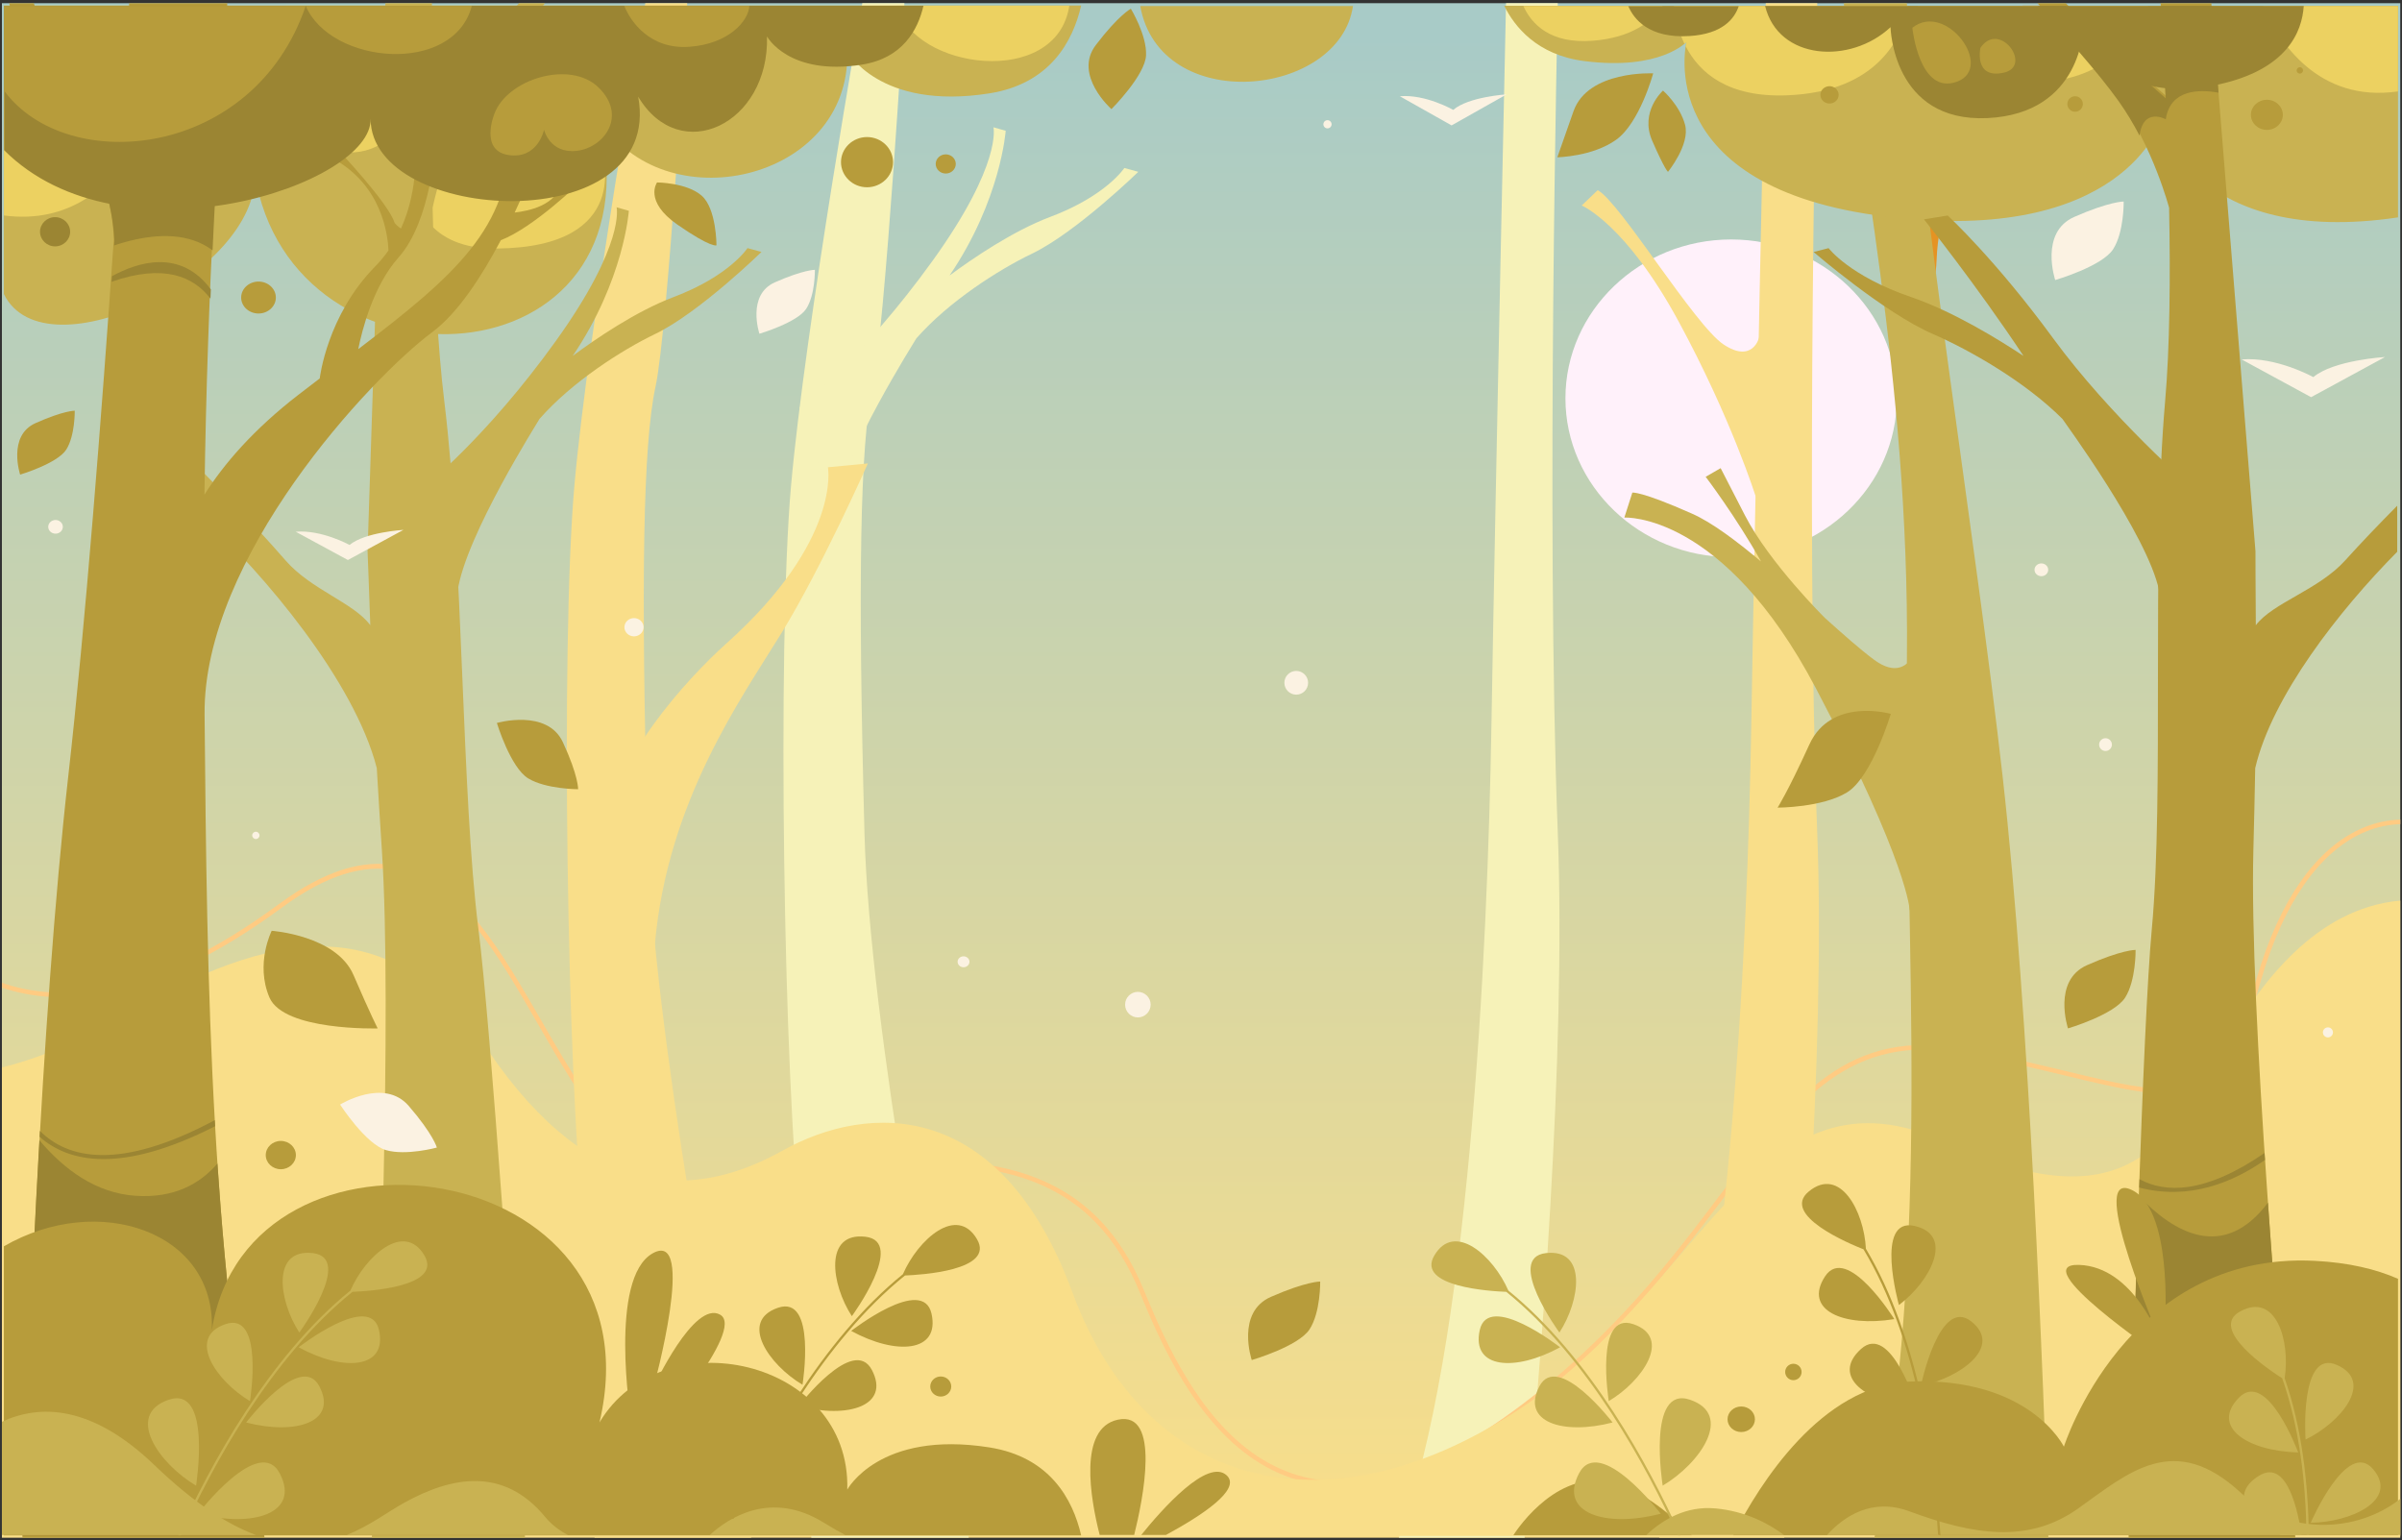 <svg width="2631" height="1687" xmlns="http://www.w3.org/2000/svg" xmlns:xlink="http://www.w3.org/1999/xlink" overflow="hidden"><rect width="100%" height="100%" fill="#333333" stroke="none"/><defs><clipPath id="clip0"><rect x="105" y="320" width="2631" height="1687"/></clipPath><linearGradient x1="1309.59" y1="1678.5" x2="1309.59" y2="-2.502" gradientUnits="userSpaceOnUse" spreadMethod="reflect" id="fill1"><stop offset="0" stop-color="#A8CBC7" stop-opacity="1"/><stop offset="0.02" stop-color="#A8CBC7" stop-opacity="1"/><stop offset="1" stop-color="#F9DE89" stop-opacity="1"/></linearGradient></defs><g clip-path="url(#clip0)" transform="translate(-105 -320)"><path d="M-3.909-2.502 2623.09-2.502 2623.09 1678.5-3.909 1678.5-3.909-2.502" fill="url(#fill1)" fill-rule="evenodd" transform="matrix(1 0 0 -1 111 2002)"/><path d="M176.18-4.321C276.144-4.321 357.68 73.843 357.68 169.674 357.68 265.517 276.144 343.68 176.18 343.68 76.216 343.68-5.32 265.517-5.32 169.674-5.32 73.843 76.216-4.321 176.18-4.321" fill="#FFF1FA" fill-rule="evenodd" fill-opacity="1" transform="matrix(1 0 0 -1 1825 926)"/><path d="M83.497 1678.5 129.651 1678.5C129.651 1678.5 108.458 1321.36 94.762 1258.32 81.067 1195.28 78.473 1046.1 85.91 768.73 91.538 558.815 164.826 172.837 200.141-2.502L27.633-2.502C28.776 91.581 28.081 236 16.201 335.873-2.781 495.421-9.775 976.753 5.386 1149.06 20.547 1321.36 83.497 1678.5 83.497 1678.5" fill="#F6F2B8" fill-rule="evenodd" fill-opacity="1" transform="matrix(1 0 0 -1 966 2002)"/><path d="M-3.152 107.686C-3.152 107.686 65.706 161.697 142.401 268.21 219.093 374.733 209.155 414.571 209.155 414.571L222.571 410.752C222.571 410.752 217.37 335.106 161.081 252.189 185.485 270.277 230.02 300.839 271.54 316.472 332.821 339.554 352.52 369.981 352.52 369.981L367.848 365.784C367.848 365.784 299.444 299.161 251.294 276.079 215.343 258.851 160.36 223.966 124.645 183.237 123.547 180.939 44.069 56.381 35.064-4.43L-3.152 107.686" fill="#F6F2B8" fill-rule="evenodd" fill-opacity="1" transform="matrix(1 0 0 -1 984 874)"/><path d="M112.598 1678.5 169.297 1678.5C169.297 1678.5 156.091 1110.16 169.297 769.764 178.71 527.297 150.154 178.29 132.934-2.502L-4.846-2.502C71.746 201.004 92.462 636.215 96.667 889.534 100.882 1142.86 112.598 1678.5 112.598 1678.5" fill="#F6F2B8" fill-rule="evenodd" fill-opacity="1" transform="matrix(1 0 0 -1 1642 2002)"/><path d="M2623.09 729.134 2623.09 724.174C2610.58 723.809 2597.78 721.18 2585.04 715.909 2561.61 706.21 2538.38 687.549 2517.58 657.606 2499.45 631.51 2483.2 596.896 2470.28 552.251 2428.36 407.342 2387.85 417.08 2256.53 448.638 2225.91 455.992 2190.27 464.553 2148.34 472.6 2019.79 497.277 1962.78 421.776 1883.09 316.21 1828.27 243.608 1762.81 156.909 1656.25 78.498 1524.06-18.78 1432.58-15.009 1368 27.947 1303.68 70.735 1266.51 152.381 1242.31 211.504 1218.5 269.692 1180.65 314.35 1116.62 335.875 1052.24 357.505 961.348 355.898 831.644 321.378 708.229 288.539 644.451 399.064 583.011 505.555 560.872 543.92 539.035 581.767 514.869 611.985 463.712 675.959 401.732 705.662 302.746 632.751 159.262 527.059 59.331 523.561-3.909 545.107L-3.909 550.433C57.871 528.751 156.587 531.335 299.614 636.686 401.884 712.018 466.004 681.226 518.97 614.992 543.344 584.51 565.276 546.494 587.515 507.961 647.992 403.14 710.77 294.348 830.271 326.147 961.077 360.961 1052.98 362.506 1118.31 340.55 1184 318.468 1222.77 272.781 1247.11 213.311 1271.07 154.786 1307.82 74.012 1370.92 32.023 1433.77-9.788 1523.2-13.171 1653.12 82.427 1759.06 160.386 1824.28 246.781 1878.9 319.119 1959.74 426.188 2017.56 502.761 2149.35 477.464 2191.29 469.417 2227.05 460.824 2257.78 453.439 2385.38 422.785 2424.73 413.319 2465.31 553.564 2478.4 598.785 2494.88 633.874 2513.28 660.36 2534.67 691.156 2558.69 710.401 2583 720.466 2596.41 726.015 2609.9 728.773 2623.09 729.134" fill="#FFCB82" fill-rule="evenodd" fill-opacity="1" transform="matrix(1 0 0 -1 111 1947)"/><path d="M111.109 1678.5 167.486 1678.5C167.486 1678.5 154.356 1110.16 167.486 769.764 176.846 527.297 148.452 178.29 131.33-2.502L-5.667-2.502C70.489 201.004 91.088 636.215 95.269 889.534 99.46 1142.86 111.109 1678.5 111.109 1678.5" fill="#F9DE89" fill-rule="evenodd" fill-opacity="1" transform="matrix(1 0 0 -1 1928 2002)"/><path d="M2623.09 695.415 2623.09-0.585-3.909-0.585-3.909 512.6C30.951 521.263 69.767 536.091 111.316 560.21 277.691 656.819 413.985 699.705 528.634 531.25 643.284 362.799 757.119 369.099 851.254 421.602 945.389 474.105 1090.15 479.597 1168.69 266.193 1247.21 52.789 1444.52-0.522 1654.68 135.986 1864.84 272.494 1916.13 527.249 2127.54 430.003 2338.95 332.757 2377.11 448.904 2434.03 543.409 2470.75 604.376 2530.25 687.156 2623.09 695.415" fill="#F9DE89" fill-rule="evenodd" fill-opacity="1" transform="matrix(1 0 0 -1 111 2002)"/><path d="M83.793 1678.5 129.719 1678.5C129.719 1678.5 108.63 1321.36 95.002 1258.32 81.376 1195.28 78.794 1046.1 86.194 768.73 91.795 558.815 164.721 172.837 199.865-2.502L28.206-2.502C29.343 91.581 28.652 236 16.83 335.873-2.056 495.421-9.016 976.753 6.069 1149.06 21.155 1321.36 83.793 1678.5 83.793 1678.5" fill="#F9DE89" fill-rule="evenodd" fill-opacity="1" transform="matrix(1 0 0 -1 728 2002)"/><path d="M225.479 183.613 188.74 170.004C188.74 170.004 181.688 141.61 149.951 162.611 118.203 183.613 36.096 319.071 12.019 331.672L-5.5 314.871C-5.5 314.871 42.664 294.92 100.684 187.813 158.705 80.706 185.219-4.328 185.219-4.328 185.219-4.328 226.572 127.959 225.479 183.613" fill="#F9DE89" fill-rule="evenodd" fill-opacity="1" transform="matrix(1 0 0 -1 1843 860)"/><path d="M0.577 185.373C-1.13 249.515 81.179 341.362 125.278 380.798 252.162 494.266 236.851 574.117 236.851 574.117L280.604 578.32C280.604 578.32 230.286 464.848 186.532 393.406 142.779 321.959 61.176 209.424 47.284 51.355 33.393-106.717-14.736 126.536 0.577 185.373" fill="#F9DE89" fill-rule="evenodd" fill-opacity="1" transform="matrix(1 0 0 -1 775 1406)"/><path d="M-4.059 77.413 228.94 77.413C214.55-22.733 17.605-43.296-4.059 77.413" fill="#C9B252" fill-rule="evenodd" fill-opacity="1" transform="matrix(1 0 0 -1 1358 404)"/><path d="M1178.24 354.935-1.756 354.935-1.756 38.884C43.747-53.383 277.711 62.512 273.07 170.548 312.686-82.152 719.952-62.364 650.648 231.402 719.17 116.514 926.011 161.588 922.067 304.846 922.067 304.846 957.091 239.795 1077.48 258.681 1144.09 269.131 1169.14 315.548 1178.24 354.935" fill="#C9B252" fill-rule="evenodd" fill-opacity="1" transform="matrix(1 0 0 -1 111 681)"/><path d="M196.84 260.736-1.737 260.736-1.737 30.971C140.826 12.19 185.085 191.116 196.84 260.736ZM660.971 260.736 306.668 260.736C273.979 212.558 296.902 114.121 361.882 101.537 440.448 86.323 458.324 187.77 458.324 187.77 458.324 187.77 388.595-6.875 538.497-5.255 688.4-3.645 653.157 99.654 653.157 99.654L656.932 97.571C656.52 101.695 656.012 105.882 655.394 110.133L632.645 127.272 668.877 256.822C668.877 256.822 665.928 258.295 660.971 260.736ZM1165.26 260.736 976.686 260.736C993.95 190.769 1151.41 169.547 1165.26 260.736" fill="#ECD161" fill-rule="evenodd" fill-opacity="1" transform="matrix(1 0 0 -1 111 587)"/><path d="M-1.92 108.295C-1.92 108.295 66.94 162.424 143.635 269.199 220.33 375.963 210.392 415.905 210.392 415.905L223.802 412.067C223.802 412.067 218.607 336.242 162.315 253.13 186.722 271.26 231.252 301.895 272.775 317.575 334.059 340.711 353.758 371.21 353.758 371.21L369.081 367.003C369.081 367.003 300.681 300.223 252.527 277.086 216.574 259.808 161.593 224.84 125.879 184.015 124.782 181.712 45.302 56.859 36.297-4.095L-1.92 108.295" fill="#C9B252" fill-rule="evenodd" fill-opacity="1" transform="matrix(1 0 0 -1 570 963)"/><path d="M299.116 1678.5 350.1 1678.5C349.721 1651.83 349.39 1616.82 349.428 1577.4 357.334 1585.26 366.87 1594.83 377.316 1605.51 392.174 1620.7 408.87 1638.15 425.308 1656.09 432.907 1664.38 439.631 1671.83 445.571 1678.5L473.944 1678.5C449.498 1648.32 416.062 1605.48 396.854 1574.13 364.078 1520.64 350.903 1454.57 350.859 1454.35 352.645 1379.04 356.392 1301.89 363.687 1242.15 384.733 1069.85 382.377 811.396 401.039 664.309 414.624 557.218 439.523 189.584 452.062-2.502L284.318-2.502C292.055 180.99 306.574 578.767 295.296 750.464 293.153 783.101 291.301 813.118 289.702 840.613L289.702 840.617C265.276 936.03 165.29 1054.09 100.167 1113.96 35.042 1173.83-1.056 1243.2-1.056 1243.2L6.604 1256.86C6.604 1256.86 120.662 1147.55 189.78 1068.07 217.9 1035.75 264.534 1021.75 282.603 997.09 281.381 1033.58 279.602 1078.25 279.602 1078.25L299.116 1678.5" fill="#C9B252" fill-rule="evenodd" fill-opacity="1" transform="matrix(1 0 0 -1 228 2002)"/><path d="M130.54 1678.5 237.934 1678.5C228.849 1565.06 216.131 1370.55 212.929 1140.16 233.959 1173.38 266.337 1211.35 316.212 1249.81 324.055 1255.86 331.72 1261.73 339.22 1267.44 339.358 1268.64 347.374 1336.66 399.896 1390.07 405.429 1395.7 410.272 1401.6 414.52 1407.64 413.918 1423.6 407.786 1479.91 352.286 1509.02L357.753 1519.53C357.753 1519.53 414.769 1459.51 421.26 1437.77 423.171 1435.53 425.545 1433.24 428.212 1431.66 448.827 1477.07 443.288 1522.39 443.288 1522.39L465.93 1525.18C465.93 1525.18 461.701 1440.5 425.602 1400.05 397.76 1368.85 385.538 1320.16 381.403 1299.52 486.48 1379.65 547.966 1432.34 547.506 1532.39L588.055 1534.08C588.055 1534.08 574.463 1495.07 552.711 1449.16 568.12 1451.02 597.672 1456.53 604.543 1481.97L625.054 1483.02C625.054 1483.02 574.168 1433.01 537.568 1418.85 516.47 1378.89 490.405 1338.94 462.621 1318.28 394.803 1267.85 211.087 1070.94 213.088 898.859 215.758 601.523 219.07 299.29 278.79-2.502L13.536-2.502C18.768 167.415 33.525 563.743 63.744 831.409 82.48 997.359 100.224 1226.07 113.679 1420.28 110.224 1506.15 54.779 1577.08 21.963 1628.56 8.443 1649.77 1.981 1666.34-0.946 1678.5L26.074 1678.5C31.294 1659.78 42.981 1636.45 69.001 1620.16 90.274 1606.83 108.811 1583.55 123.122 1561.11 125.949 1604.68 128.441 1644.36 130.54 1678.5" fill="#B79C3B" fill-rule="evenodd" fill-opacity="1" transform="matrix(1 0 0 -1 116 2002)"/><path d="M210.221 454.885C105.476 399.04 49.035 412.78 18.719 443.184L18.35 436.729C50.885 408.05 108.519 396.391 210.606 448.272 210.478 450.48 210.346 452.677 210.221 454.885ZM213.162 407.377C222.264 271.781 237.698 135.786 264.548-0.115L-0.452-0.115C2.455 94.491 8.313 259.239 18.134 432.923 45.265 400.733 80.162 375.018 123.359 372.074 165.607 369.194 194.035 385.142 213.162 407.377" fill="#9B8533" fill-rule="evenodd" fill-opacity="1" transform="matrix(1 0 0 -1 130 2002)"/><path d="M219.94 4.948C186.661 50.091 139.426 34.707 111.645 19.449L111.211 13.323C168.45 33.372 201.028 19.144 219.527-5.15ZM131.182 315.85 238.63 315.85C233.396 250.511 226.956 158.261 221.823 47.768 196.155 67.03 162.117 65.8 132.081 58.402L132.067 58.392 131.76 58.318 130.841 58.087 130.534 58.014 130.384 57.972 130.229 57.93 129.925 57.856 129.009 57.614 128.706 57.541 128.697 57.53 128.401 57.457 128.097 57.373 127.795 57.288 127.492 57.215 127.189 57.131 127.021 57.089 126.887 57.047 126.585 56.963 125.984 56.795 125.682 56.711 125.38 56.627 125.353 56.627 125.081 56.542 124.482 56.375 124.184 56.291 123.884 56.206 123.586 56.122 123.289 56.028 122.99 55.944 122.694 55.86 122.395 55.765 121.807 55.597 121.803 55.597 121.507 55.502 121.212 55.418 120.917 55.324 120.622 55.239 120.329 55.145 120.035 55.061 119.742 54.966 119.447 54.872 119.155 54.788 118.571 54.598 118.28 54.514 117.988 54.42 117.949 54.409 116.829 54.052 116.539 53.958 116.251 53.863 114.529 53.296 114.004 53.117 114.313 57.572C110.859 143.476 55.384 214.416 22.551 265.905 9.024 287.121 2.559 303.692-0.371 315.85L26.664 315.85C31.886 297.125 43.579 273.797 69.611 257.499 90.896 244.175 109.441 220.889 123.76 198.444 126.59 242.02 129.082 281.709 131.182 315.85" fill="#9B8533" fill-rule="evenodd" fill-opacity="1" transform="matrix(1 0 0 -1 116 642)"/><path d="M1005.5 217.663-1.499 217.663-1.499 59.506C127.421-69.501 403.019 21.806 399.914 94.17 399.894-22.383 721.77-38.46 693.01 118.123 738.854 41.181 836.753 88.163 834.114 184.112 834.114 184.112 857.545 140.543 938.088 153.197 982.648 160.19 999.412 191.284 1005.5 217.663" fill="#9B8533" fill-rule="evenodd" fill-opacity="1" transform="matrix(1 0 0 -1 111 544)"/><path d="M328.878 143.539C271.978-24.121 67.874-42.883-1.214 50.26L-1.214 143.539ZM510.794 143.539 328.878 143.539C356.301 79.225 490.843 67.463 510.794 143.539ZM814.786 143.539 677.821 143.539C684.646 126.377 705.892 95.644 749.05 98.752 792.21 101.859 813.927 126.984 814.786 143.539" fill="#B79C3B" fill-rule="evenodd" fill-opacity="1" transform="matrix(1 0 0 -1 111 470)"/><path d="M2.394 39.975C2.394 39.975-13.985-0.135 18.159-4.855 50.302-9.575 56.897 22.854 56.897 22.854 56.897 22.854 63.236-3.759 93.005-0.198 122.776 3.374 148.191 37.994 116.851 68.948 85.511 99.891 16.021 78.166 2.394 39.975" fill="#B79C3B" fill-rule="evenodd" fill-opacity="1" transform="matrix(1 0 0 -1 644 485)"/><path d="M-6.435 108.467C-6.435 108.467 31.222 202.207 85.337 236.091 113.324 253.612 125.894 278.689 131.506 298.816L160.566 298.816C157.413 285.741 150.465 267.937 135.931 245.13 100.628 189.784 40.996 113.533 37.286 21.202 33.565-71.119-6.435 108.467-6.435 108.467" fill="#E59323" fill-rule="evenodd" fill-opacity="1" transform="matrix(1 0 0 -1 2189 625)"/><path d="M62.646 1678.5-6.332 1678.5C4.99 1536.75 65.676 1268.43 62.719 961.687 59.669 644.156 90.95 320.575 27.13-2.502L217.668-2.502C212.448 167.415 196.776 572.095 167.549 831.409 138.323 1090.73 75.026 1476.89 62.646 1678.5" fill="#C9B252" fill-rule="evenodd" fill-opacity="1" transform="matrix(1 0 0 -1 2131 2002)"/><path d="M-6.363 231.681 972.637 231.681 972.637-0.141C749.744-33.312 712.162 103.749 712.162 103.749 712.162 103.749 670.556-30.872 412.204 0.68 153.852 32.231 193.262 192.094 193.262 192.094 193.262 192.094 164.792 160.542 81.6 171.059 29.337 177.664 4.724 209.164-6.363 231.681" fill="#C9B252" fill-rule="evenodd" fill-opacity="1" transform="matrix(1 0 0 -1 1759 558)"/><path d="M803.657 92.415 951.606 92.415 951.606-1.141C863.837-13.764 820.82 53.719 803.657 92.415ZM425.321 92.415 678.148 92.415C665.568 59.783 634.069 11.523 557.473 9.032 474.613 6.341 438.963 60.855 425.321 92.415ZM158.474 92.415 415.579 92.415C408.863 59.037 382.84-1.467 282.407-5.419 218.024-7.952 186.578 18.858 171.349 48.39 171.79 51.259 172.19 52.857 172.19 52.857 172.19 52.857 171.517 52.111 170.088 50.902 163.151 65.29 159.904 80.129 158.474 92.415ZM-6.395 92.415 146.146 92.415C134.775 75.915 112.588 57.691 69.603 54.36 22.781 50.713 2.444 72.867-6.395 92.415" fill="#ECD161" fill-rule="evenodd" fill-opacity="1" transform="matrix(1 0 0 -1 1780 419)"/><path d="M322.078 314.531C322.078 314.531 315.521 236.763 267.428 272.495 252.97 283.241 234.348 299.696 213.837 318.133 213.595 318.373 153.185 378.215 126.463 430.131 99.689 482.152 99.689 482.152 99.689 482.152L83.29 472.693C83.29 472.693 116.874 428.439 143.953 379.865 116.507 402.88 89.889 422.753 68.529 432.232 11.696 457.455 2.957 455.353 2.957 455.353L-5.783 428.029C-5.783 428.029 102.196 434.503 204.048 240.967 305.89 47.429 306.844-2.848 306.844-2.848 306.844-2.848 339.557 207.336 322.078 314.531" fill="#C9B252" fill-rule="evenodd" fill-opacity="1" transform="matrix(1 0 0 -1 1890 1315)"/><path d="M408.471 108.297C408.471 108.297 319.424 185.55 255.925 272.331 192.425 359.101 140.397 406.923 140.397 406.923L114.409 402.717C114.409 402.717 171.773 330.962 223.393 253.109 196.039 271.237 146.248 301.867 100.406 317.545 32.726 340.678 9.942 371.172 9.942 371.172L-6.529 366.966C-6.529 366.966 70.847 300.195 124.241 277.063 164.105 259.786 225.451 224.824 266.125 184.005 267.417 181.702 359.457 56.868 371.989-4.077L408.471 108.297" fill="#B79C3B" fill-rule="evenodd" fill-opacity="1" transform="matrix(1 0 0 -1 2098 963)"/><path d="M183.125 1678.5 127.609 1678.5C129.229 1651.83 131.165 1616.82 132.911 1577.4 123.948 1585.26 113.133 1594.83 101.276 1605.51 84.412 1620.7 65.444 1638.15 46.728 1656.09 38.08 1664.38 30.421 1671.83 23.657 1678.5L-7.242 1678.5C20.742 1648.32 59.089 1605.48 81.413 1574.13 119.519 1520.64 136.846 1454.57 136.909 1454.35 138.36 1379.04 137.772 1301.89 132.522 1242.15 117.394 1069.85 131.628 811.396 117.961 664.309 107.999 557.218 97.499 189.584 92.523-2.502L275.168-2.502C258.451 180.99 224.681 578.767 229.204 750.464 230.056 783.101 230.719 813.118 231.214 840.613L231.224 840.617C249.603 919.308 323.246 1013.4 386.758 1077.55L386.758 1128.02C366.559 1107.6 346.801 1087 329.748 1068.07 300.586 1035.75 250.445 1021.75 231.877 997.09 231.561 1033.58 231.487 1078.25 231.487 1078.25L183.125 1678.5" fill="#B79C3B" fill-rule="evenodd" fill-opacity="1" transform="matrix(1 0 0 -1 2344 2002)"/><path d="M4.469 390.25C32.69 374.924 76.133 373.999 141.422 418.955L141.925 411.361C107.132 386.958 59.045 366.73 4.155 381.099ZM3.819 371.706C-0.741 240.58-4.683 97.61-7.199-0.045L174.801-0.045C166.792 88.238 154.862 226.064 145.133 364.511 96.428 299.716 41.852 331.872 3.819 371.706" fill="#9B8533" fill-rule="evenodd" fill-opacity="1" transform="matrix(1 0 0 -1 2444 2002)"/><path d="M183.403 136.498 127.891 136.498C129.511 109.814 131.446 74.772 133.192 35.323 124.23 43.188 113.416 52.766 101.56 63.458 84.697 78.661 65.73 96.125 47.016 114.072 38.368 122.368 30.71 129.822 23.946 136.498L-6.95 136.498C21.033 106.303 59.377 63.427 81.699 32.053 90.367 19.878 97.952 7.052 104.516-5.502 108.724 25.997 133.256 12.34 133.256 12.34 138.137 45.059 169.496 45.354 191.05 41.474L183.403 136.498" fill="#9B8533" fill-rule="evenodd" fill-opacity="1" transform="matrix(1 0 0 -1 2344 463)"/><path d="M583.37 117.478C581.574 89.056 565.108 47.801 489.554 31.341 369.233 5.131 341.888 94.245 341.888 94.245 341.888 94.245 340.943-0.426 236.878-5.354 132.813-10.281 130.775 94.245 130.775 94.245 86.65 53.022 7.861 57.96-6.63 117.478L583.37 117.478" fill="#9B8533" fill-rule="evenodd" fill-opacity="1" transform="matrix(1 0 0 -1 2045 444)"/><path d="M-6.34 55.581C-6.34 55.581 1.16-18.786 42.614-3.455 84.058 11.875 30.644 84.927-6.34 55.581" fill="#B79C3B" fill-rule="evenodd" fill-opacity="1" transform="matrix(1 0 0 -1 2206 406)"/><path d="M-5.788 22.55C-5.788 22.55-13.239-11.657 19.526-4.686 52.291 2.295 15.06 53.43-5.788 22.55" fill="#B79C3B" fill-rule="evenodd" fill-opacity="1" transform="matrix(1 0 0 -1 2280 395)"/><path d="M-5.483 27.29 115.517 27.29C110.699 12.968 97.305-3.182 61.772-5.451 16.991-8.32 0.49 13.283-5.483 27.29" fill="#9B8533" fill-rule="evenodd" fill-opacity="1" transform="matrix(1 0 0 -1 1894 354)"/><path d="M7.909-5.096C13.967-5.096 18.908-0.381 18.908 5.405 18.908 11.19 13.967 15.904 7.909 15.904 1.849 15.904-3.092 11.19-3.092 5.405-3.092-0.381 1.849-5.096 7.909-5.096" fill="#B79C3B" fill-rule="evenodd" fill-opacity="1" transform="matrix(1 0 0 -1 1133 505)"/><path d="M5.6 103.363C5.6 103.363 76.462 98.438 95.225 54.854 113.998 11.269 121.706-3.579 121.706-3.579 121.706-3.579 18.908-6.56 3.13 30.345-12.648 67.261 5.6 103.363 5.6 103.363" fill="#B79C3B" fill-rule="evenodd" fill-opacity="1" transform="matrix(1 0 0 -1 397 1443)"/><path d="M119.068 99.963C119.068 99.963 53.804 118.827 29.871 66.431 5.948 14.034-4.933-2.731-4.933-2.731-4.933-2.731 44.02-2.73 71.211 14.035 98.403 30.802 119.068 99.963 119.068 99.963" fill="#B79C3B" fill-rule="evenodd" fill-opacity="1" transform="matrix(1 0 0 -1 2057 1202)"/><path d="M-1.754 70.028C-1.754 70.028 53.356 85.975 70.532 48.941 87.707 11.908 87.245-2.558 87.245-2.558 87.245-2.558 52.114-2.558 32.597 9.292 13.079 21.144-1.754 70.028-1.754 70.028" fill="#B79C3B" fill-rule="evenodd" fill-opacity="1" transform="matrix(1 0 0 -1 651 1182)"/><path d="M-2.842-1.568C-2.842-1.568-20.253 50.74 17.96 67.693 56.163 84.648 71.197 84.433 71.197 84.433 71.197 84.433 71.728 50.93 59.721 32.127 47.703 13.334-2.842-1.568-2.842-1.568" fill="#B79C3B" fill-rule="evenodd" fill-opacity="1" transform="matrix(1 0 0 -1 2373 1445)"/><path d="M3.063-3.915C3.063-3.915-10.994 38.665 19.864 52.465 50.724 66.254 62.865 66.085 62.865 66.085 62.865 66.085 63.297 38.812 53.593 23.516 43.891 8.221 3.063-3.915 3.063-3.915" fill="#B79C3B" fill-rule="evenodd" fill-opacity="1" transform="matrix(1 0 0 -1 124 836)"/><path d="M0.078-0.867C0.078-0.867-17.557 51.44 21.147 68.392 59.84 85.344 75.066 85.133 75.066 85.133 75.066 85.133 75.605 51.629 63.443 32.826 51.271 14.034 0.078-0.867 0.078-0.867" fill="#B79C3B" fill-rule="evenodd" fill-opacity="1" transform="matrix(1 0 0 -1 1476 1809)"/><path d="M10.545 83.767C10.545 83.767-15.23 60.793-1.279 28.814 12.672-3.155 16.016-5.233 16.016-5.233 16.016-5.233 40.481 24.826 34.695 46.351 28.909 67.867 10.545 83.767 10.545 83.767" fill="#B79C3B" fill-rule="evenodd" fill-opacity="1" transform="matrix(1 0 0 -1 1916 503)"/><path d="M99.799 86.639C99.799 86.639 28.455 90.234 12.546 45.231-3.362 0.219-5.201-5.293-5.201-5.293-5.201-5.293 33.417-4.654 59.29 13.938 85.164 32.519 99.799 86.639 99.799 86.639" fill="#B79C3B" fill-rule="evenodd" fill-opacity="1" transform="matrix(1 0 0 -1 1816 487)"/><path d="M0.695 64.133C0.695 64.133-14.15 43.702 23.13 17.835 60.408-8.02 65.778-4.732 65.778-4.732 65.778-4.732 65.872 35.544 49.429 49.776 32.986 64.008 0.695 64.133 0.695 64.133" fill="#B79C3B" fill-rule="evenodd" fill-opacity="1" transform="matrix(1 0 0 -1 824 584)"/><path d="M21.391-5.548C21.391-5.548-20.727 31.791 4.278 64.653 29.293 97.526 42.661 104.452 42.661 104.452 42.661 104.452 60.28 75.52 59.309 53.45 58.339 31.381 21.391-5.548 21.391-5.548" fill="#B79C3B" fill-rule="evenodd" fill-opacity="1" transform="matrix(1 0 0 -1 1301 434)"/><path d="M25.678-5.141C41.375-5.141 54.176 7.213 54.176 22.359 54.176 37.505 41.375 49.859 25.678 49.859 9.979 49.859-2.824 37.505-2.824 22.359-2.824 7.213 9.979-5.141 25.678-5.141" fill="#B79C3B" fill-rule="evenodd" fill-opacity="1" transform="matrix(1 0 0 -1 1029 520)"/><path d="M18.155-4.435C28.619-4.435 37.154 3.43 37.154 13.065 37.154 22.701 28.619 30.566 18.155 30.566 7.69 30.566-0.846 22.701-0.846 13.065-0.846 3.43 7.69-4.435 18.155-4.435" fill="#B79C3B" fill-rule="evenodd" fill-opacity="1" transform="matrix(1 0 0 -1 370 659)"/><path d="M16.336-4.883C25.425-4.883 32.837 2.307 32.837 11.118 32.837 19.928 25.425 27.118 16.336 27.118 7.248 27.118-0.164 19.928-0.164 11.118-0.164 2.307 7.248-4.883 16.336-4.883" fill="#9B8533" fill-rule="evenodd" fill-opacity="1" transform="matrix(1 0 0 -1 149 585)"/><path d="M9.997-5.294C19.63-5.294 27.491 2.113 27.491 11.206 27.491 20.289 19.63 27.706 9.997 27.706 0.354 27.706-7.508 20.289-7.508 11.206-7.508 2.113 0.354-5.294 9.997-5.294" fill="#B79C3B" fill-rule="evenodd" fill-opacity="1" transform="matrix(1 0 0 -1 2578 457)"/><path d="M-3.889-5.637C-1.955-5.637-0.384-4.065-0.384-2.137-0.384-0.209-1.955 1.363-3.889 1.363-5.812 1.363-7.384-0.209-7.384-2.137-7.384-4.065-5.812-5.637-3.889-5.637" fill="#B79C3B" fill-rule="evenodd" fill-opacity="1" transform="matrix(1 0 0 -1 2628 395)"/><path d="M1.927-5.416C6.608-5.416 10.432-1.601 10.432 3.084 10.432 7.77 6.608 11.584 1.927 11.584-2.754 11.584-6.568 7.77-6.568 3.084-6.568-1.601-2.754-5.416 1.927-5.416" fill="#B79C3B" fill-rule="evenodd" fill-opacity="1" transform="matrix(1 0 0 -1 2376 437)"/><path d="M3.95-5.421C9.454-5.421 13.945-1.157 13.945 4.079 13.945 9.304 9.454 13.579 3.95 13.579-1.565 13.579-6.055 9.304-6.055 4.079-6.055-1.157-1.565-5.421 3.95-5.421" fill="#B79C3B" fill-rule="evenodd" fill-opacity="1" transform="matrix(1 0 0 -1 2105 428)"/><path d="M9.236 0.271C17.505 0.271 24.236 6.556 24.236 14.271 24.236 21.977 17.505 28.271 9.236 28.271 0.979 28.271-5.764 21.977-5.764 14.271-5.764 6.556 0.979 0.271 9.236 0.271" fill="#B79C3B" fill-rule="evenodd" fill-opacity="1" transform="matrix(1 0 0 -1 2003 1889)"/><path d="M3.369 0.075C8.323 0.075 12.365 4.116 12.365 9.075 12.365 14.023 8.323 18.075 3.369 18.075-1.584 18.075-5.636 14.023-5.636 9.075-5.636 4.116-1.584 0.075 3.369 0.075" fill="#B79C3B" fill-rule="evenodd" fill-opacity="1" transform="matrix(1 0 0 -1 2066 1832)"/><path d="M8.438 0.137C14.773 0.137 19.937 5.082 19.937 11.137 19.937 17.192 14.773 22.137 8.438 22.137 2.103 22.137-3.063 17.192-3.063 11.137-3.063 5.082 2.103 0.137 8.438 0.137" fill="#B79C3B" fill-rule="evenodd" fill-opacity="1" transform="matrix(1 0 0 -1 1127 1850)"/><path d="M15.593-0.842C24.683-0.842 32.093 6.123 32.093 14.658 32.093 23.204 24.683 30.159 15.593 30.159 6.505 30.159-0.907 23.204-0.907 14.658-0.907 6.123 6.505-0.842 15.593-0.842" fill="#B79C3B" fill-rule="evenodd" fill-opacity="1" transform="matrix(1 0 0 -1 397 1600)"/><path d="M189.216 0.183-6.376 0.183C-6.376 0.183 35.209 67.856 94.31 59.461 128.372 54.623 164.62 24.675 189.216 0.183ZM962.624 281.145 962.624 0.183 234.458 0.183C263.173 56.344 330.973 164.71 428.118 168.592 559.451 173.839 596.666 97.237 596.666 97.237 596.666 97.237 664.518 311.303 871.374 300.81 908.641 298.921 938.564 291.691 962.624 281.145" fill="#B79C3B" fill-rule="evenodd" fill-opacity="1" transform="matrix(1 0 0 -1 1769 2002)"/><path d="M44.306 0.526C53.891 38.929 73.963 136.983 26.365 126.787-17.233 117.444-3.606 40.268 6.514 0.526ZM79.117 0.526 52.022 0.526C74.886 28.827 125.056 85.462 145.831 65.628 161.851 50.338 118.096 21.657 79.117 0.526" fill="#B79C3B" fill-rule="evenodd" fill-opacity="1" transform="matrix(1 0 0 -1 1303 2002)"/><path d="M101.456 37.432C101.456 37.432 110.217 163.388 63.154 182.282 16.102 201.175 95.982 17.489 95.982 17.489 95.982 17.489 67.535 97.261 7.351 99.36-52.832 101.459 97.075-0.355 97.075-0.355L101.456 37.432" fill="#B79C3B" fill-rule="evenodd" fill-opacity="1" transform="matrix(1 0 0 -1 2375 1805)"/><path d="M3.929 21.739C3.929 21.739-20.433 175.09 28.001 202.099 76.435 229.097 29.06 55.827 29.06 55.827 29.06 55.827 73.211 151.189 101.835 134.809 130.458 118.44 26.036-0.045 26.036-0.045L3.929 21.739" fill="#B79C3B" fill-rule="evenodd" fill-opacity="1" transform="matrix(1 0 0 -1 792 1895)"/><path d="M1178.24 0.023-1.756 0.023-1.756 316.732C101.753 376.598 230.65 333.008 226.008 224.747 265.625 477.973 719.952 418.191 650.648 123.813 719.17 238.94 926.011 193.772 922.067 50.217 922.067 50.217 957.091 115.402 1077.48 96.477 1144.09 86.005 1169.14 39.492 1178.24 0.023" fill="#B79C3B" fill-rule="evenodd" fill-opacity="1" transform="matrix(1 0 0 -1 111 2002)"/><path d="M1995.21 0.508C2013.41 20.497 2044.06 41.749 2085.39 26.441 2155.44 0.508 2215.64-9.329 2270.37 29.598 2325.09 68.524 2375.45 114.815 2448.78 46.431 2498.53 0.046 2574.96 2.086 2623.09 40.034L2623.09 0.508ZM1797.34 0.508C1815.3 17.352 1840.83 32.596 1873.03 29.598 1905.76 26.557 1930.84 13.354 1948.06 0.508L1797.34 0.508ZM771.495 0.508C790.756 18.246 837.723 50.523 896.66 13.817 904.849 8.725 912.569 4.317 919.841 0.508L771.495 0.508ZM373.873 0.508C398.926 10.555 419.113 26.073 436.934 35.91 488.379 64.316 545.298 75.888 591.271 20.129 598.038 11.923 606.521 5.506 616.055 0.508L373.873 0.508ZM-3.909 124.494C37.321 143.715 94.097 143.441 163.284 76.941 206.269 35.626 242.775 12.228 274.206 0.508L-3.909 0.508-3.909 124.494" fill="#C9B252" fill-rule="evenodd" fill-opacity="1" transform="matrix(1 0 0 -1 111 2002)"/><path d="M53.909 23.8C114.759 8.016 166.037 24.452 143.476 67.859 120.913 111.266 53.909 23.8 53.909 23.8ZM51.75 54.558C51.75 54.558 69.525 165.048 21.665 148.6-26.196 132.164 10.726 78.887 51.75 54.558ZM106.621 123.724C161.151 109.582 207.103 124.314 186.884 163.206 166.665 202.109 106.621 123.724 106.621 123.724ZM110.812 147.159C110.812 147.159 126.741 246.179 83.852 231.436 40.963 216.704 74.05 168.973 110.812 147.159ZM164.139 206.118C213.222 179.243 261.55 182.389 252.144 224.933 242.738 267.466 164.139 206.118 164.139 206.118ZM164.87 222.26C164.87 222.26 224.821 304.202 179.587 309.294 134.355 314.398 141.984 257.501 164.87 222.26ZM32.346 0.144C66.676 75.961 130.849 195.301 220.787 268.245 237.368 306.316 279.844 344.283 301.926 306.611 322.057 272.275 239.75 267.466 223.066 266.856 133.567 194.585 69.56 75.961 35.148 0.144L32.346 0.144" fill="#C9B252" fill-rule="evenodd" fill-opacity="1" transform="matrix(1 0 0 -1 268 2002)"/><path d="M246.045 23.8C185.196 8.016 133.916 24.452 156.484 67.859 179.042 111.266 246.045 23.8 246.045 23.8ZM248.208 54.558C248.208 54.558 230.428 165.048 278.296 148.6 326.153 132.164 289.228 78.887 248.208 54.558ZM193.335 123.724C138.81 109.582 92.853 124.314 113.069 163.206 133.296 202.109 193.335 123.724 193.335 123.724ZM189.145 147.159C189.145 147.159 173.214 246.179 216.103 231.436 258.993 216.704 225.912 168.973 189.145 147.159ZM135.816 206.118C86.741 179.243 38.411 182.389 47.81 224.933 57.22 267.466 135.816 206.118 135.816 206.118ZM135.092 222.26C135.092 222.26 75.136 304.202 120.368 309.294 165.6 314.398 157.976 257.501 135.092 222.26ZM267.616 0.144C233.285 75.961 169.107 195.301 79.169 268.245 62.587 306.316 20.117 344.283-1.969 306.611-22.101 272.275 60.213 267.466 76.89 266.856 166.388 194.585 230.396 75.961 264.811 0.144L267.616 0.144" fill="#C9B252" fill-rule="evenodd" fill-opacity="1" transform="matrix(1 0 0 -1 1678 2002)"/><path d="M71.926 0.284 49.452 0.284C10.734 17.761-6.497 46.101 25.762 65.619 56.971 84.505 68.685 23.355 71.926 0.284ZM82.025 13.934C125.147 14.207 179.124 38.457 150.463 72.455 121.813 106.442 82.025 13.934 82.025 13.934ZM68.308 90.91C11.93 92.456-27.617 119.271 3.351 150.913 34.309 182.534 68.308 90.91 68.308 90.91ZM76.383 105.054C76.383 105.054 69.399 204.965 110.749 186.73 152.099 168.506 114.912 123.719 76.383 105.054ZM79.969 0.284C79.204 57.69 72.272 118.346 53.458 172.239 59.834 213.03 44.062 266.661 4.903 245.514-30.784 226.249 36.857 181.052 50.763 172.187 69.682 118.388 76.645 57.721 77.41 0.284L79.969 0.284" fill="#C9B252" fill-rule="evenodd" fill-opacity="1" transform="matrix(1 0 0 -1 2554 2002)"/><path d="M52.105 23.729C112.955 7.945 164.235 24.381 141.672 67.788 119.11 111.195 52.105 23.729 52.105 23.729ZM49.945 54.487C49.945 54.487 67.722 164.978 19.861 148.53-28 132.094 8.922 78.816 49.945 54.487ZM104.816 123.654C159.348 109.501 205.302 124.243 185.082 163.136 164.862 202.039 104.816 123.654 104.816 123.654ZM109.009 147.089C109.009 147.089 124.938 246.099 82.049 231.367 39.159 216.635 72.246 168.892 109.009 147.089ZM162.335 206.048C211.419 179.173 259.747 182.319 250.343 224.853 240.936 267.397 162.335 206.048 162.335 206.048ZM163.066 222.19C163.066 222.19 223.019 304.122 177.785 309.225 132.552 314.329 140.181 257.421 163.066 222.19ZM30.54 0.073C64.872 75.891 129.046 195.231 218.985 268.176 235.566 306.237 278.043 344.214 300.122 306.542 320.254 272.206 237.948 267.397 221.264 266.776 131.765 194.516 67.757 75.891 33.345 0.073L30.54 0.073" fill="#B79C3B" fill-rule="evenodd" fill-opacity="1" transform="matrix(1 0 0 -1 875 1984)"/><path d="M133.615 29.352C70.849 34.552 28.532 66.883 65.159 100.245 101.786 133.618 133.615 29.352 133.615 29.352ZM146.58 57.548C193.768 66.915 247.391 104.823 208.286 136.028 169.171 167.244 146.58 57.548 146.58 57.548ZM119.643 140.617C63.396 145.269 25.467 174.243 58.293 204.143 91.11 234.043 119.643 140.617 119.643 140.617ZM124.041 164.023C124.041 164.023 144.281 262.322 179.323 234.348 214.375 206.384 166.316 172.411 124.041 164.023ZM94.91 236.979C39.251 227.876-5.019 246.746 18.937 283.634 42.904 320.512 94.91 236.979 94.91 236.979ZM99.97 252.398C99.97 252.398 72.791 349.128 117.092 339.035 161.393 328.942 133.993 277.972 99.97 252.398ZM145.467 0.021C140.176 82.585 122.33 215.857 63.794 314.018 61.758 355.243 35.356 404.918 1.227 376.786-29.888 351.138 45.707 319.533 61.159 313.45 119.527 216.077 137.468 83.533 142.832 0.947L145.467 0.021" fill="#B79C3B" fill-rule="evenodd" fill-opacity="1" transform="matrix(1 0 0 -1 2085 2002)"/><path d="M-3.487 50.992C-3.487 50.992 44.673 80.878 71.74 49.473 98.806 18.057 102.513 3.905 102.513 3.905 102.513 3.905 68.896-5.291 46.811 1.089 24.737 7.469-3.487 50.992-3.487 50.992" fill="#FBF2E2" fill-rule="evenodd" fill-opacity="1" transform="matrix(1 0 0 -1 481 1581)"/><path d="M-2.843-4.775C-2.843-4.775-20.468 47.532 18.227 64.484 56.922 81.436 72.148 81.225 72.148 81.225 72.148 81.225 72.698 47.721 60.525 28.919 48.352 10.127-2.843-4.775-2.843-4.775" fill="#FBF2E2" fill-rule="evenodd" fill-opacity="1" transform="matrix(1 0 0 -1 2359 622)"/><path d="M-1.175-4.585C-1.175-4.585-15.452 38.002 15.893 51.793 47.25 65.595 59.577 65.416 59.577 65.416 59.577 65.416 60.02 38.149 50.158 22.851 40.306 7.553-1.175-4.585-1.175-4.585" fill="#FBF2E2" fill-rule="evenodd" fill-opacity="1" transform="matrix(1 0 0 -1 938 681)"/><path d="M3.398-1.602C6.976-1.602 9.899 1.098 9.899 4.398 9.899 7.703 6.976 10.398 3.398 10.398-0.18 10.398-3.102 7.703-3.102 4.398-3.102 1.098-0.18-1.602 3.398-1.602" fill="#FBF2E2" fill-rule="evenodd" fill-opacity="1" transform="matrix(1 0 0 -1 1157 1378)"/><path d="M10.356-1.536C18.07-1.536 24.356 4.753 24.356 12.464 24.356 20.175 18.07 26.464 10.356 26.464 2.643 26.464-3.644 20.175-3.644 12.464-3.644 4.753 2.643-1.536 10.356-1.536" fill="#FBF2E2" fill-rule="evenodd" fill-opacity="1" transform="matrix(1 0 0 -1 1341 1433)"/><path d="M8.822-2.967C15.977-2.967 21.822 2.872 21.822 10.034 21.822 17.193 15.977 23.034 8.822 23.034 1.657 23.034-4.178 17.193-4.178 10.034-4.178 2.872 1.657-2.967 8.822-2.967" fill="#FBF2E2" fill-rule="evenodd" fill-opacity="1" transform="matrix(1 0 0 -1 1516 1078)"/><path d="M8.441-3.096C14.225-3.096 18.941 1.396 18.941 6.904 18.941 12.413 14.225 16.904 8.441 16.904 2.658 16.904-2.059 12.413-2.059 6.904-2.059 1.396 2.658-3.096 8.441-3.096" fill="#FBF2E2" fill-rule="evenodd" fill-opacity="1" transform="matrix(1 0 0 -1 791 1014)"/><path d="M0.981-3.198C5.107-3.198 8.481-0.058 8.481 3.802 8.481 7.652 5.107 10.802 0.981 10.802-3.155 10.802-6.519 7.652-6.519 3.802-6.519-0.058-3.155-3.198 0.981-3.198" fill="#FBF2E2" fill-rule="evenodd" fill-opacity="1" transform="matrix(1 0 0 -1 2340 948)"/><path d="M0.241-2.679C4.095-2.679 7.247 0.465 7.247 4.321 7.247 8.177 4.095 11.321 0.241 11.321-3.602 11.321-6.753 8.177-6.753 4.321-6.753 0.465-3.602-2.679 0.241-2.679" fill="#FBF2E2" fill-rule="evenodd" fill-opacity="1" transform="matrix(1 0 0 -1 2411 1140)"/><path d="M3.252-2.115C5.455-2.115 7.252-0.318 7.252 1.885 7.252 4.089 5.455 5.885 3.252 5.885 1.048 5.885-0.749 4.089-0.749 1.885-0.749-0.318 1.048-2.115 3.252-2.115" fill="#FBF2E2" fill-rule="evenodd" fill-opacity="1" transform="matrix(1 0 0 -1 382 1237)"/><path d="M7.828-3.614C12.234-3.614 15.828-0.239 15.828 3.886 15.828 8.022 12.234 11.386 7.828 11.386 3.422 11.386-0.172 8.022-0.172 3.886-0.172-0.239 3.422-3.614 7.828-3.614" fill="#FBF2E2" fill-rule="evenodd" fill-opacity="1" transform="matrix(1 0 0 -1 158 901)"/><path d="M0.047-5.643C2.532-5.643 4.552-3.618 4.552-1.143 4.552 1.343 2.532 3.357 0.047 3.357-2.427 3.357-4.447 1.343-4.447-1.143-4.447-3.618-2.427-5.643 0.047-5.643" fill="#FBF2E2" fill-rule="evenodd" fill-opacity="1" transform="matrix(1 0 0 -1 1559 455)"/><path d="M-2.131-1.445C0.898-1.445 3.368 1.03 3.368 4.055 3.368 7.091 0.898 9.555-2.131 9.555-5.161 9.555-7.632 7.091-7.632 4.055-7.632 1.03-5.161-1.445-2.131-1.445" fill="#FBF2E2" fill-rule="evenodd" fill-opacity="1" transform="matrix(1 0 0 -1 2657 1455)"/><path d="M-2.623 39.234 73.42-2.095 154.377 41.905C154.377 41.905 98.242 38.598 75.877 19.905 75.877 19.905 35.028 42.457-2.623 39.234" fill="#FBF2E2" fill-rule="evenodd" fill-opacity="1" transform="matrix(1 0 0 -1 2563 753)"/><path d="M-3.101 28.527 54.05-2.469 114.899 30.532C114.899 30.532 72.708 28.051 55.898 14.03 55.898 14.03 25.197 30.944-3.101 28.527" fill="#FBF2E2" fill-rule="evenodd" fill-opacity="1" transform="matrix(1 0 0 -1 432 931)"/><path d="M-4.699 26.554 51.966-5.379 112.301 28.621C112.301 28.621 70.465 26.056 53.801 11.616 53.801 11.616 23.362 29.045-4.699 26.554" fill="#FBF2E2" fill-rule="evenodd" fill-opacity="1" transform="matrix(1 0 0 -1 1643 452)"/></g></svg>